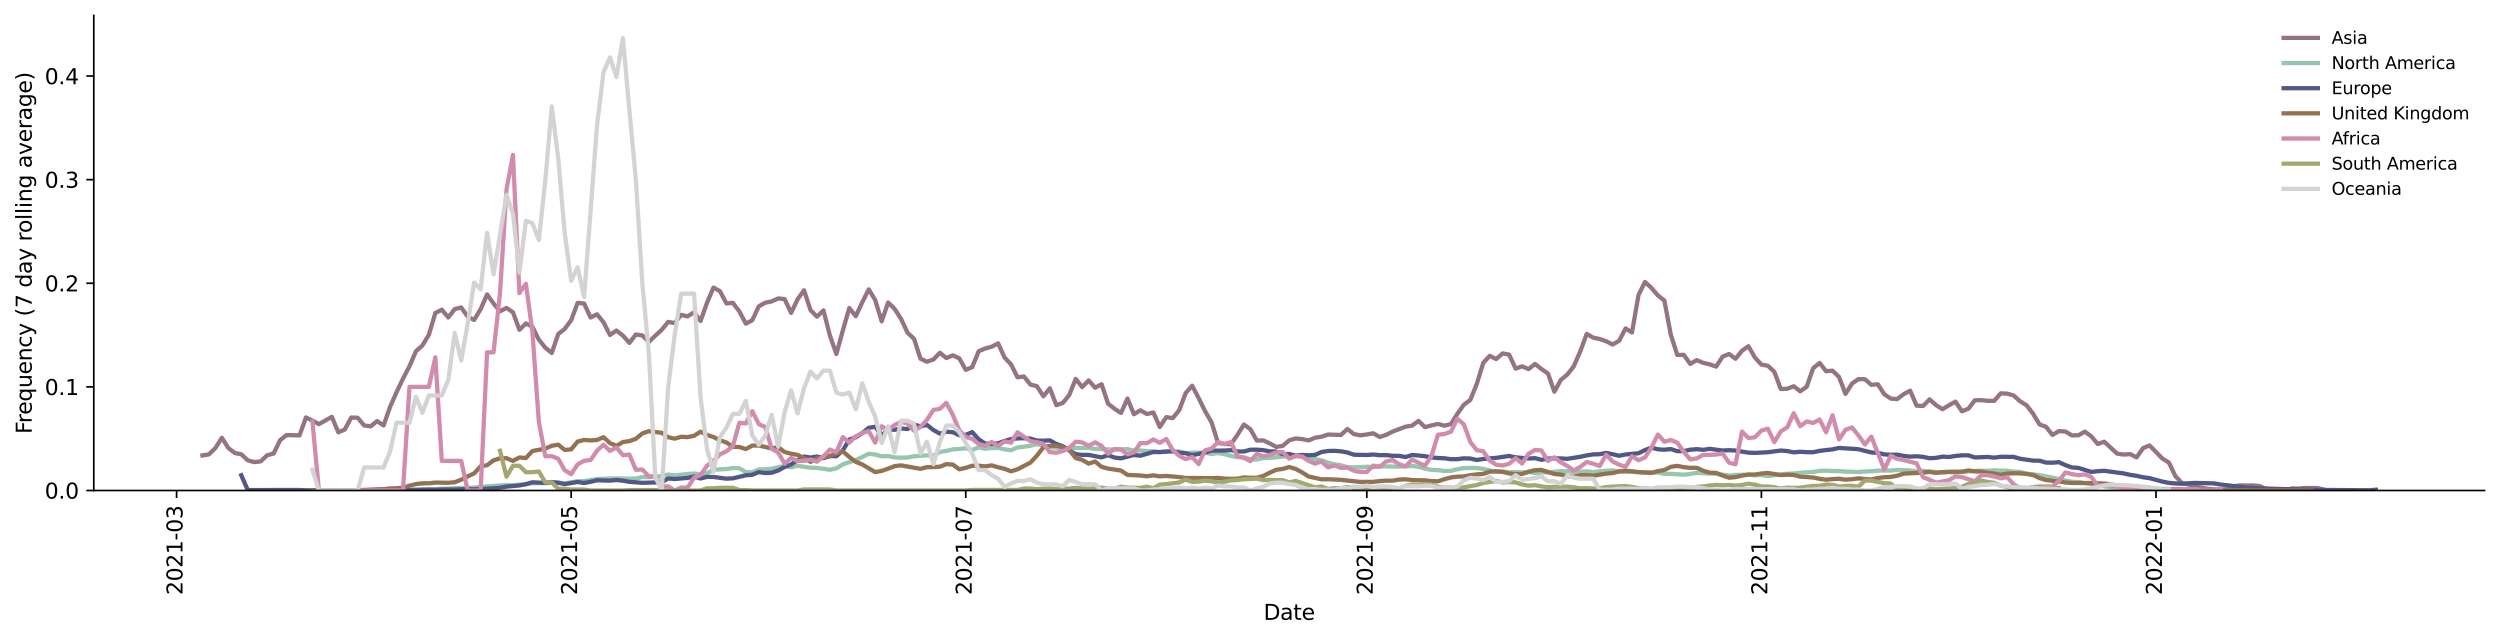 <?xml version="1.0" encoding="utf-8" standalone="no"?>
<!DOCTYPE svg PUBLIC "-//W3C//DTD SVG 1.1//EN"
  "http://www.w3.org/Graphics/SVG/1.1/DTD/svg11.dtd">
<svg height="298.621pt" version="1.1" viewBox="0 0 1166.981 298.621" width="1166.981pt" xmlns="http://www.w3.org/2000/svg" xmlns:xlink="http://www.w3.org/1999/xlink">
 <defs>
  <style type="text/css">*{stroke-linecap:butt;stroke-linejoin:round;}</style>
 </defs>
 <g id="figure_1">
  <g id="patch_1">
   <path d="M 0 298.621 
L 1166.981 298.621 
L 1166.981 0 
L 0 0 
z
" style="fill:#ffffff;"/>
  </g>
  <g id="axes_1">
   <g id="patch_2">
    <path d="M 43.781 228.96 
L 1159.781 228.96 
L 1159.781 7.2 
L 43.781 7.2 
z
" style="fill:#ffffff;"/>
   </g>
   <g id="matplotlib.axis_1">
    <g id="xtick_1">
     <g id="line2d_1">
      <defs>
       <path d="M 0 0 
L 0 3.5 
" id="m3e963a771c" style="stroke:#000000;stroke-width:0.8;"/>
      </defs>
      <g>
       <use style="stroke:#000000;stroke-width:0.8;" x="82.431" xlink:href="#m3e963a771c" y="228.96"/>
      </g>
     </g>
     <g id="text_1">
      <!-- 2021-03 -->
      <g transform="translate(85.19 277.743)rotate(-90)scale(0.1 -0.1)">
       <defs>
        <path d="M 1228 531 
L 3431 531 
L 3431 0 
L 469 0 
L 469 531 
Q 828 903 1448 1529 
Q 2069 2156 2228 2338 
Q 2531 2678 2651 2914 
Q 2772 3150 2772 3378 
Q 2772 3750 2511 3984 
Q 2250 4219 1831 4219 
Q 1534 4219 1204 4116 
Q 875 4013 500 3803 
L 500 4441 
Q 881 4594 1212 4672 
Q 1544 4750 1819 4750 
Q 2544 4750 2975 4387 
Q 3406 4025 3406 3419 
Q 3406 3131 3298 2873 
Q 3191 2616 2906 2266 
Q 2828 2175 2409 1742 
Q 1991 1309 1228 531 
z
" id="DejaVuSans-32" transform="scale(0.016)"/>
        <path d="M 2034 4250 
Q 1547 4250 1301 3770 
Q 1056 3291 1056 2328 
Q 1056 1369 1301 889 
Q 1547 409 2034 409 
Q 2525 409 2770 889 
Q 3016 1369 3016 2328 
Q 3016 3291 2770 3770 
Q 2525 4250 2034 4250 
z
M 2034 4750 
Q 2819 4750 3233 4129 
Q 3647 3509 3647 2328 
Q 3647 1150 3233 529 
Q 2819 -91 2034 -91 
Q 1250 -91 836 529 
Q 422 1150 422 2328 
Q 422 3509 836 4129 
Q 1250 4750 2034 4750 
z
" id="DejaVuSans-30" transform="scale(0.016)"/>
        <path d="M 794 531 
L 1825 531 
L 1825 4091 
L 703 3866 
L 703 4441 
L 1819 4666 
L 2450 4666 
L 2450 531 
L 3481 531 
L 3481 0 
L 794 0 
L 794 531 
z
" id="DejaVuSans-31" transform="scale(0.016)"/>
        <path d="M 313 2009 
L 1997 2009 
L 1997 1497 
L 313 1497 
L 313 2009 
z
" id="DejaVuSans-2d" transform="scale(0.016)"/>
        <path d="M 2597 2516 
Q 3050 2419 3304 2112 
Q 3559 1806 3559 1356 
Q 3559 666 3084 287 
Q 2609 -91 1734 -91 
Q 1441 -91 1130 -33 
Q 819 25 488 141 
L 488 750 
Q 750 597 1062 519 
Q 1375 441 1716 441 
Q 2309 441 2620 675 
Q 2931 909 2931 1356 
Q 2931 1769 2642 2001 
Q 2353 2234 1838 2234 
L 1294 2234 
L 1294 2753 
L 1863 2753 
Q 2328 2753 2575 2939 
Q 2822 3125 2822 3475 
Q 2822 3834 2567 4026 
Q 2313 4219 1838 4219 
Q 1578 4219 1281 4162 
Q 984 4106 628 3988 
L 628 4550 
Q 988 4650 1302 4700 
Q 1616 4750 1894 4750 
Q 2613 4750 3031 4423 
Q 3450 4097 3450 3541 
Q 3450 3153 3228 2886 
Q 3006 2619 2597 2516 
z
" id="DejaVuSans-33" transform="scale(0.016)"/>
       </defs>
       <use xlink:href="#DejaVuSans-32"/>
       <use x="63.623" xlink:href="#DejaVuSans-30"/>
       <use x="127.246" xlink:href="#DejaVuSans-32"/>
       <use x="190.869" xlink:href="#DejaVuSans-31"/>
       <use x="254.492" xlink:href="#DejaVuSans-2d"/>
       <use x="290.576" xlink:href="#DejaVuSans-30"/>
       <use x="354.199" xlink:href="#DejaVuSans-33"/>
      </g>
     </g>
    </g>
    <g id="xtick_2">
     <g id="line2d_2">
      <g>
       <use style="stroke:#000000;stroke-width:0.8;" x="266.619" xlink:href="#m3e963a771c" y="228.96"/>
      </g>
     </g>
     <g id="text_2">
      <!-- 2021-05 -->
      <g transform="translate(269.378 277.743)rotate(-90)scale(0.1 -0.1)">
       <defs>
        <path d="M 691 4666 
L 3169 4666 
L 3169 4134 
L 1269 4134 
L 1269 2991 
Q 1406 3038 1543 3061 
Q 1681 3084 1819 3084 
Q 2600 3084 3056 2656 
Q 3513 2228 3513 1497 
Q 3513 744 3044 326 
Q 2575 -91 1722 -91 
Q 1428 -91 1123 -41 
Q 819 9 494 109 
L 494 744 
Q 775 591 1075 516 
Q 1375 441 1709 441 
Q 2250 441 2565 725 
Q 2881 1009 2881 1497 
Q 2881 1984 2565 2268 
Q 2250 2553 1709 2553 
Q 1456 2553 1204 2497 
Q 953 2441 691 2322 
L 691 4666 
z
" id="DejaVuSans-35" transform="scale(0.016)"/>
       </defs>
       <use xlink:href="#DejaVuSans-32"/>
       <use x="63.623" xlink:href="#DejaVuSans-30"/>
       <use x="127.246" xlink:href="#DejaVuSans-32"/>
       <use x="190.869" xlink:href="#DejaVuSans-31"/>
       <use x="254.492" xlink:href="#DejaVuSans-2d"/>
       <use x="290.576" xlink:href="#DejaVuSans-30"/>
       <use x="354.199" xlink:href="#DejaVuSans-35"/>
      </g>
     </g>
    </g>
    <g id="xtick_3">
     <g id="line2d_3">
      <g>
       <use style="stroke:#000000;stroke-width:0.8;" x="450.807" xlink:href="#m3e963a771c" y="228.96"/>
      </g>
     </g>
     <g id="text_3">
      <!-- 2021-07 -->
      <g transform="translate(453.567 277.743)rotate(-90)scale(0.1 -0.1)">
       <defs>
        <path d="M 525 4666 
L 3525 4666 
L 3525 4397 
L 1831 0 
L 1172 0 
L 2766 4134 
L 525 4134 
L 525 4666 
z
" id="DejaVuSans-37" transform="scale(0.016)"/>
       </defs>
       <use xlink:href="#DejaVuSans-32"/>
       <use x="63.623" xlink:href="#DejaVuSans-30"/>
       <use x="127.246" xlink:href="#DejaVuSans-32"/>
       <use x="190.869" xlink:href="#DejaVuSans-31"/>
       <use x="254.492" xlink:href="#DejaVuSans-2d"/>
       <use x="290.576" xlink:href="#DejaVuSans-30"/>
       <use x="354.199" xlink:href="#DejaVuSans-37"/>
      </g>
     </g>
    </g>
    <g id="xtick_4">
     <g id="line2d_4">
      <g>
       <use style="stroke:#000000;stroke-width:0.8;" x="638.015" xlink:href="#m3e963a771c" y="228.96"/>
      </g>
     </g>
     <g id="text_4">
      <!-- 2021-09 -->
      <g transform="translate(640.774 277.743)rotate(-90)scale(0.1 -0.1)">
       <defs>
        <path d="M 703 97 
L 703 672 
Q 941 559 1184 500 
Q 1428 441 1663 441 
Q 2288 441 2617 861 
Q 2947 1281 2994 2138 
Q 2813 1869 2534 1725 
Q 2256 1581 1919 1581 
Q 1219 1581 811 2004 
Q 403 2428 403 3163 
Q 403 3881 828 4315 
Q 1253 4750 1959 4750 
Q 2769 4750 3195 4129 
Q 3622 3509 3622 2328 
Q 3622 1225 3098 567 
Q 2575 -91 1691 -91 
Q 1453 -91 1209 -44 
Q 966 3 703 97 
z
M 1959 2075 
Q 2384 2075 2632 2365 
Q 2881 2656 2881 3163 
Q 2881 3666 2632 3958 
Q 2384 4250 1959 4250 
Q 1534 4250 1286 3958 
Q 1038 3666 1038 3163 
Q 1038 2656 1286 2365 
Q 1534 2075 1959 2075 
z
" id="DejaVuSans-39" transform="scale(0.016)"/>
       </defs>
       <use xlink:href="#DejaVuSans-32"/>
       <use x="63.623" xlink:href="#DejaVuSans-30"/>
       <use x="127.246" xlink:href="#DejaVuSans-32"/>
       <use x="190.869" xlink:href="#DejaVuSans-31"/>
       <use x="254.492" xlink:href="#DejaVuSans-2d"/>
       <use x="290.576" xlink:href="#DejaVuSans-30"/>
       <use x="354.199" xlink:href="#DejaVuSans-39"/>
      </g>
     </g>
    </g>
    <g id="xtick_5">
     <g id="line2d_5">
      <g>
       <use style="stroke:#000000;stroke-width:0.8;" x="822.203" xlink:href="#m3e963a771c" y="228.96"/>
      </g>
     </g>
     <g id="text_5">
      <!-- 2021-11 -->
      <g transform="translate(824.963 277.743)rotate(-90)scale(0.1 -0.1)">
       <use xlink:href="#DejaVuSans-32"/>
       <use x="63.623" xlink:href="#DejaVuSans-30"/>
       <use x="127.246" xlink:href="#DejaVuSans-32"/>
       <use x="190.869" xlink:href="#DejaVuSans-31"/>
       <use x="254.492" xlink:href="#DejaVuSans-2d"/>
       <use x="290.576" xlink:href="#DejaVuSans-31"/>
       <use x="354.199" xlink:href="#DejaVuSans-31"/>
      </g>
     </g>
    </g>
    <g id="xtick_6">
     <g id="line2d_6">
      <g>
       <use style="stroke:#000000;stroke-width:0.8;" x="1006.392" xlink:href="#m3e963a771c" y="228.96"/>
      </g>
     </g>
     <g id="text_6">
      <!-- 2022-01 -->
      <g transform="translate(1009.151 277.743)rotate(-90)scale(0.1 -0.1)">
       <use xlink:href="#DejaVuSans-32"/>
       <use x="63.623" xlink:href="#DejaVuSans-30"/>
       <use x="127.246" xlink:href="#DejaVuSans-32"/>
       <use x="190.869" xlink:href="#DejaVuSans-32"/>
       <use x="254.492" xlink:href="#DejaVuSans-2d"/>
       <use x="290.576" xlink:href="#DejaVuSans-30"/>
       <use x="354.199" xlink:href="#DejaVuSans-31"/>
      </g>
     </g>
    </g>
    <g id="text_7">
     <!-- Date -->
     <g transform="translate(589.83 289.341)scale(0.1 -0.1)">
      <defs>
       <path d="M 1259 4147 
L 1259 519 
L 2022 519 
Q 2988 519 3436 956 
Q 3884 1394 3884 2338 
Q 3884 3275 3436 3711 
Q 2988 4147 2022 4147 
L 1259 4147 
z
M 628 4666 
L 1925 4666 
Q 3281 4666 3915 4102 
Q 4550 3538 4550 2338 
Q 4550 1131 3912 565 
Q 3275 0 1925 0 
L 628 0 
L 628 4666 
z
" id="DejaVuSans-44" transform="scale(0.016)"/>
       <path d="M 2194 1759 
Q 1497 1759 1228 1600 
Q 959 1441 959 1056 
Q 959 750 1161 570 
Q 1363 391 1709 391 
Q 2188 391 2477 730 
Q 2766 1069 2766 1631 
L 2766 1759 
L 2194 1759 
z
M 3341 1997 
L 3341 0 
L 2766 0 
L 2766 531 
Q 2569 213 2275 61 
Q 1981 -91 1556 -91 
Q 1019 -91 701 211 
Q 384 513 384 1019 
Q 384 1609 779 1909 
Q 1175 2209 1959 2209 
L 2766 2209 
L 2766 2266 
Q 2766 2663 2505 2880 
Q 2244 3097 1772 3097 
Q 1472 3097 1187 3025 
Q 903 2953 641 2809 
L 641 3341 
Q 956 3463 1253 3523 
Q 1550 3584 1831 3584 
Q 2591 3584 2966 3190 
Q 3341 2797 3341 1997 
z
" id="DejaVuSans-61" transform="scale(0.016)"/>
       <path d="M 1172 4494 
L 1172 3500 
L 2356 3500 
L 2356 3053 
L 1172 3053 
L 1172 1153 
Q 1172 725 1289 603 
Q 1406 481 1766 481 
L 2356 481 
L 2356 0 
L 1766 0 
Q 1100 0 847 248 
Q 594 497 594 1153 
L 594 3053 
L 172 3053 
L 172 3500 
L 594 3500 
L 594 4494 
L 1172 4494 
z
" id="DejaVuSans-74" transform="scale(0.016)"/>
       <path d="M 3597 1894 
L 3597 1613 
L 953 1613 
Q 991 1019 1311 708 
Q 1631 397 2203 397 
Q 2534 397 2845 478 
Q 3156 559 3463 722 
L 3463 178 
Q 3153 47 2828 -22 
Q 2503 -91 2169 -91 
Q 1331 -91 842 396 
Q 353 884 353 1716 
Q 353 2575 817 3079 
Q 1281 3584 2069 3584 
Q 2775 3584 3186 3129 
Q 3597 2675 3597 1894 
z
M 3022 2063 
Q 3016 2534 2758 2815 
Q 2500 3097 2075 3097 
Q 1594 3097 1305 2825 
Q 1016 2553 972 2059 
L 3022 2063 
z
" id="DejaVuSans-65" transform="scale(0.016)"/>
      </defs>
      <use xlink:href="#DejaVuSans-44"/>
      <use x="77.002" xlink:href="#DejaVuSans-61"/>
      <use x="138.281" xlink:href="#DejaVuSans-74"/>
      <use x="177.49" xlink:href="#DejaVuSans-65"/>
     </g>
    </g>
   </g>
   <g id="matplotlib.axis_2">
    <g id="ytick_1">
     <g id="line2d_7">
      <defs>
       <path d="M 0 0 
L -3.5 0 
" id="mcf5045707f" style="stroke:#000000;stroke-width:0.8;"/>
      </defs>
      <g>
       <use style="stroke:#000000;stroke-width:0.8;" x="43.781" xlink:href="#mcf5045707f" y="228.96"/>
      </g>
     </g>
     <g id="text_8">
      <!-- 0.0 -->
      <g transform="translate(20.878 232.759)scale(0.1 -0.1)">
       <defs>
        <path d="M 684 794 
L 1344 794 
L 1344 0 
L 684 0 
L 684 794 
z
" id="DejaVuSans-2e" transform="scale(0.016)"/>
       </defs>
       <use xlink:href="#DejaVuSans-30"/>
       <use x="63.623" xlink:href="#DejaVuSans-2e"/>
       <use x="95.41" xlink:href="#DejaVuSans-30"/>
      </g>
     </g>
    </g>
    <g id="ytick_2">
     <g id="line2d_8">
      <g>
       <use style="stroke:#000000;stroke-width:0.8;" x="43.781" xlink:href="#mcf5045707f" y="180.594"/>
      </g>
     </g>
     <g id="text_9">
      <!-- 0.1 -->
      <g transform="translate(20.878 184.393)scale(0.1 -0.1)">
       <use xlink:href="#DejaVuSans-30"/>
       <use x="63.623" xlink:href="#DejaVuSans-2e"/>
       <use x="95.41" xlink:href="#DejaVuSans-31"/>
      </g>
     </g>
    </g>
    <g id="ytick_3">
     <g id="line2d_9">
      <g>
       <use style="stroke:#000000;stroke-width:0.8;" x="43.781" xlink:href="#mcf5045707f" y="132.227"/>
      </g>
     </g>
     <g id="text_10">
      <!-- 0.2 -->
      <g transform="translate(20.878 136.026)scale(0.1 -0.1)">
       <use xlink:href="#DejaVuSans-30"/>
       <use x="63.623" xlink:href="#DejaVuSans-2e"/>
       <use x="95.41" xlink:href="#DejaVuSans-32"/>
      </g>
     </g>
    </g>
    <g id="ytick_4">
     <g id="line2d_10">
      <g>
       <use style="stroke:#000000;stroke-width:0.8;" x="43.781" xlink:href="#mcf5045707f" y="83.861"/>
      </g>
     </g>
     <g id="text_11">
      <!-- 0.3 -->
      <g transform="translate(20.878 87.66)scale(0.1 -0.1)">
       <use xlink:href="#DejaVuSans-30"/>
       <use x="63.623" xlink:href="#DejaVuSans-2e"/>
       <use x="95.41" xlink:href="#DejaVuSans-33"/>
      </g>
     </g>
    </g>
    <g id="ytick_5">
     <g id="line2d_11">
      <g>
       <use style="stroke:#000000;stroke-width:0.8;" x="43.781" xlink:href="#mcf5045707f" y="35.494"/>
      </g>
     </g>
     <g id="text_12">
      <!-- 0.4 -->
      <g transform="translate(20.878 39.294)scale(0.1 -0.1)">
       <defs>
        <path d="M 2419 4116 
L 825 1625 
L 2419 1625 
L 2419 4116 
z
M 2253 4666 
L 3047 4666 
L 3047 1625 
L 3713 1625 
L 3713 1100 
L 3047 1100 
L 3047 0 
L 2419 0 
L 2419 1100 
L 313 1100 
L 313 1709 
L 2253 4666 
z
" id="DejaVuSans-34" transform="scale(0.016)"/>
       </defs>
       <use xlink:href="#DejaVuSans-30"/>
       <use x="63.623" xlink:href="#DejaVuSans-2e"/>
       <use x="95.41" xlink:href="#DejaVuSans-34"/>
      </g>
     </g>
    </g>
    <g id="text_13">
     <!-- Frequency (7 day rolling average) -->
     <g transform="translate(14.798 202.529)rotate(-90)scale(0.1 -0.1)">
      <defs>
       <path d="M 628 4666 
L 3309 4666 
L 3309 4134 
L 1259 4134 
L 1259 2759 
L 3109 2759 
L 3109 2228 
L 1259 2228 
L 1259 0 
L 628 0 
L 628 4666 
z
" id="DejaVuSans-46" transform="scale(0.016)"/>
       <path d="M 2631 2963 
Q 2534 3019 2420 3045 
Q 2306 3072 2169 3072 
Q 1681 3072 1420 2755 
Q 1159 2438 1159 1844 
L 1159 0 
L 581 0 
L 581 3500 
L 1159 3500 
L 1159 2956 
Q 1341 3275 1631 3429 
Q 1922 3584 2338 3584 
Q 2397 3584 2469 3576 
Q 2541 3569 2628 3553 
L 2631 2963 
z
" id="DejaVuSans-72" transform="scale(0.016)"/>
       <path d="M 947 1747 
Q 947 1113 1208 752 
Q 1469 391 1925 391 
Q 2381 391 2643 752 
Q 2906 1113 2906 1747 
Q 2906 2381 2643 2742 
Q 2381 3103 1925 3103 
Q 1469 3103 1208 2742 
Q 947 2381 947 1747 
z
M 2906 525 
Q 2725 213 2448 61 
Q 2172 -91 1784 -91 
Q 1150 -91 751 415 
Q 353 922 353 1747 
Q 353 2572 751 3078 
Q 1150 3584 1784 3584 
Q 2172 3584 2448 3432 
Q 2725 3281 2906 2969 
L 2906 3500 
L 3481 3500 
L 3481 -1331 
L 2906 -1331 
L 2906 525 
z
" id="DejaVuSans-71" transform="scale(0.016)"/>
       <path d="M 544 1381 
L 544 3500 
L 1119 3500 
L 1119 1403 
Q 1119 906 1312 657 
Q 1506 409 1894 409 
Q 2359 409 2629 706 
Q 2900 1003 2900 1516 
L 2900 3500 
L 3475 3500 
L 3475 0 
L 2900 0 
L 2900 538 
Q 2691 219 2414 64 
Q 2138 -91 1772 -91 
Q 1169 -91 856 284 
Q 544 659 544 1381 
z
M 1991 3584 
L 1991 3584 
z
" id="DejaVuSans-75" transform="scale(0.016)"/>
       <path d="M 3513 2113 
L 3513 0 
L 2938 0 
L 2938 2094 
Q 2938 2591 2744 2837 
Q 2550 3084 2163 3084 
Q 1697 3084 1428 2787 
Q 1159 2491 1159 1978 
L 1159 0 
L 581 0 
L 581 3500 
L 1159 3500 
L 1159 2956 
Q 1366 3272 1645 3428 
Q 1925 3584 2291 3584 
Q 2894 3584 3203 3211 
Q 3513 2838 3513 2113 
z
" id="DejaVuSans-6e" transform="scale(0.016)"/>
       <path d="M 3122 3366 
L 3122 2828 
Q 2878 2963 2633 3030 
Q 2388 3097 2138 3097 
Q 1578 3097 1268 2742 
Q 959 2388 959 1747 
Q 959 1106 1268 751 
Q 1578 397 2138 397 
Q 2388 397 2633 464 
Q 2878 531 3122 666 
L 3122 134 
Q 2881 22 2623 -34 
Q 2366 -91 2075 -91 
Q 1284 -91 818 406 
Q 353 903 353 1747 
Q 353 2603 823 3093 
Q 1294 3584 2113 3584 
Q 2378 3584 2631 3529 
Q 2884 3475 3122 3366 
z
" id="DejaVuSans-63" transform="scale(0.016)"/>
       <path d="M 2059 -325 
Q 1816 -950 1584 -1140 
Q 1353 -1331 966 -1331 
L 506 -1331 
L 506 -850 
L 844 -850 
Q 1081 -850 1212 -737 
Q 1344 -625 1503 -206 
L 1606 56 
L 191 3500 
L 800 3500 
L 1894 763 
L 2988 3500 
L 3597 3500 
L 2059 -325 
z
" id="DejaVuSans-79" transform="scale(0.016)"/>
       <path id="DejaVuSans-20" transform="scale(0.016)"/>
       <path d="M 1984 4856 
Q 1566 4138 1362 3434 
Q 1159 2731 1159 2009 
Q 1159 1288 1364 580 
Q 1569 -128 1984 -844 
L 1484 -844 
Q 1016 -109 783 600 
Q 550 1309 550 2009 
Q 550 2706 781 3412 
Q 1013 4119 1484 4856 
L 1984 4856 
z
" id="DejaVuSans-28" transform="scale(0.016)"/>
       <path d="M 2906 2969 
L 2906 4863 
L 3481 4863 
L 3481 0 
L 2906 0 
L 2906 525 
Q 2725 213 2448 61 
Q 2172 -91 1784 -91 
Q 1150 -91 751 415 
Q 353 922 353 1747 
Q 353 2572 751 3078 
Q 1150 3584 1784 3584 
Q 2172 3584 2448 3432 
Q 2725 3281 2906 2969 
z
M 947 1747 
Q 947 1113 1208 752 
Q 1469 391 1925 391 
Q 2381 391 2643 752 
Q 2906 1113 2906 1747 
Q 2906 2381 2643 2742 
Q 2381 3103 1925 3103 
Q 1469 3103 1208 2742 
Q 947 2381 947 1747 
z
" id="DejaVuSans-64" transform="scale(0.016)"/>
       <path d="M 1959 3097 
Q 1497 3097 1228 2736 
Q 959 2375 959 1747 
Q 959 1119 1226 758 
Q 1494 397 1959 397 
Q 2419 397 2687 759 
Q 2956 1122 2956 1747 
Q 2956 2369 2687 2733 
Q 2419 3097 1959 3097 
z
M 1959 3584 
Q 2709 3584 3137 3096 
Q 3566 2609 3566 1747 
Q 3566 888 3137 398 
Q 2709 -91 1959 -91 
Q 1206 -91 779 398 
Q 353 888 353 1747 
Q 353 2609 779 3096 
Q 1206 3584 1959 3584 
z
" id="DejaVuSans-6f" transform="scale(0.016)"/>
       <path d="M 603 4863 
L 1178 4863 
L 1178 0 
L 603 0 
L 603 4863 
z
" id="DejaVuSans-6c" transform="scale(0.016)"/>
       <path d="M 603 3500 
L 1178 3500 
L 1178 0 
L 603 0 
L 603 3500 
z
M 603 4863 
L 1178 4863 
L 1178 4134 
L 603 4134 
L 603 4863 
z
" id="DejaVuSans-69" transform="scale(0.016)"/>
       <path d="M 2906 1791 
Q 2906 2416 2648 2759 
Q 2391 3103 1925 3103 
Q 1463 3103 1205 2759 
Q 947 2416 947 1791 
Q 947 1169 1205 825 
Q 1463 481 1925 481 
Q 2391 481 2648 825 
Q 2906 1169 2906 1791 
z
M 3481 434 
Q 3481 -459 3084 -895 
Q 2688 -1331 1869 -1331 
Q 1566 -1331 1297 -1286 
Q 1028 -1241 775 -1147 
L 775 -588 
Q 1028 -725 1275 -790 
Q 1522 -856 1778 -856 
Q 2344 -856 2625 -561 
Q 2906 -266 2906 331 
L 2906 616 
Q 2728 306 2450 153 
Q 2172 0 1784 0 
Q 1141 0 747 490 
Q 353 981 353 1791 
Q 353 2603 747 3093 
Q 1141 3584 1784 3584 
Q 2172 3584 2450 3431 
Q 2728 3278 2906 2969 
L 2906 3500 
L 3481 3500 
L 3481 434 
z
" id="DejaVuSans-67" transform="scale(0.016)"/>
       <path d="M 191 3500 
L 800 3500 
L 1894 563 
L 2988 3500 
L 3597 3500 
L 2284 0 
L 1503 0 
L 191 3500 
z
" id="DejaVuSans-76" transform="scale(0.016)"/>
       <path d="M 513 4856 
L 1013 4856 
Q 1481 4119 1714 3412 
Q 1947 2706 1947 2009 
Q 1947 1309 1714 600 
Q 1481 -109 1013 -844 
L 513 -844 
Q 928 -128 1133 580 
Q 1338 1288 1338 2009 
Q 1338 2731 1133 3434 
Q 928 4138 513 4856 
z
" id="DejaVuSans-29" transform="scale(0.016)"/>
      </defs>
      <use xlink:href="#DejaVuSans-46"/>
      <use x="50.27" xlink:href="#DejaVuSans-72"/>
      <use x="89.133" xlink:href="#DejaVuSans-65"/>
      <use x="150.656" xlink:href="#DejaVuSans-71"/>
      <use x="214.133" xlink:href="#DejaVuSans-75"/>
      <use x="277.512" xlink:href="#DejaVuSans-65"/>
      <use x="339.035" xlink:href="#DejaVuSans-6e"/>
      <use x="402.414" xlink:href="#DejaVuSans-63"/>
      <use x="457.395" xlink:href="#DejaVuSans-79"/>
      <use x="516.574" xlink:href="#DejaVuSans-20"/>
      <use x="548.361" xlink:href="#DejaVuSans-28"/>
      <use x="587.375" xlink:href="#DejaVuSans-37"/>
      <use x="650.998" xlink:href="#DejaVuSans-20"/>
      <use x="682.785" xlink:href="#DejaVuSans-64"/>
      <use x="746.262" xlink:href="#DejaVuSans-61"/>
      <use x="807.541" xlink:href="#DejaVuSans-79"/>
      <use x="866.721" xlink:href="#DejaVuSans-20"/>
      <use x="898.508" xlink:href="#DejaVuSans-72"/>
      <use x="937.371" xlink:href="#DejaVuSans-6f"/>
      <use x="998.553" xlink:href="#DejaVuSans-6c"/>
      <use x="1026.336" xlink:href="#DejaVuSans-6c"/>
      <use x="1054.119" xlink:href="#DejaVuSans-69"/>
      <use x="1081.902" xlink:href="#DejaVuSans-6e"/>
      <use x="1145.281" xlink:href="#DejaVuSans-67"/>
      <use x="1208.758" xlink:href="#DejaVuSans-20"/>
      <use x="1240.545" xlink:href="#DejaVuSans-61"/>
      <use x="1301.824" xlink:href="#DejaVuSans-76"/>
      <use x="1361.004" xlink:href="#DejaVuSans-65"/>
      <use x="1422.527" xlink:href="#DejaVuSans-72"/>
      <use x="1463.641" xlink:href="#DejaVuSans-61"/>
      <use x="1524.92" xlink:href="#DejaVuSans-67"/>
      <use x="1588.396" xlink:href="#DejaVuSans-65"/>
      <use x="1649.92" xlink:href="#DejaVuSans-29"/>
     </g>
    </g>
   </g>
   <g id="line2d_12">
    <path clip-path="url(#p988abe158c)" d="M 94.509 212.589 
L 97.528 212.094 
L 100.547 209.134 
L 103.567 204.377 
L 106.586 209.121 
L 109.606 211.472 
L 112.625 212.05 
L 115.645 214.857 
L 118.664 215.719 
L 121.684 215.373 
L 124.703 212.515 
L 127.723 211.7 
L 130.742 205.488 
L 133.762 203.083 
L 139.801 203.248 
L 142.82 194.853 
L 145.84 196.335 
L 148.859 197.974 
L 154.898 194.59 
L 157.918 201.774 
L 160.937 200.507 
L 163.957 194.9 
L 166.976 195.013 
L 169.996 198.616 
L 173.015 199.01 
L 176.034 196.573 
L 179.054 198.604 
L 182.073 189.947 
L 185.093 183.106 
L 188.112 176.754 
L 191.132 170.996 
L 194.151 163.971 
L 197.171 161.279 
L 200.19 156.265 
L 203.21 146.107 
L 206.229 144.554 
L 209.249 148.202 
L 212.268 144.274 
L 215.288 143.524 
L 218.307 147.793 
L 221.327 149.355 
L 224.346 144.306 
L 227.366 137.448 
L 230.385 141.667 
L 233.405 145.304 
L 236.424 143.727 
L 239.444 145.772 
L 242.463 153.948 
L 245.483 150.985 
L 248.502 152.494 
L 251.522 158.554 
L 254.541 162.307 
L 257.56 164.764 
L 260.58 155.93 
L 263.599 153.546 
L 266.619 149.438 
L 269.638 141.372 
L 272.658 141.692 
L 275.677 148.204 
L 278.697 146.707 
L 281.716 150.445 
L 284.736 156.359 
L 287.755 154.292 
L 290.775 156.662 
L 293.794 160.051 
L 296.814 156.145 
L 299.833 156.568 
L 302.853 159.648 
L 305.872 156.714 
L 308.892 153.935 
L 311.911 150.264 
L 314.931 150.824 
L 317.95 146.973 
L 320.97 147.686 
L 323.989 145.793 
L 327.009 149.83 
L 330.028 141.346 
L 333.047 134.241 
L 336.067 135.921 
L 339.086 141.632 
L 342.106 141.37 
L 345.125 145.379 
L 348.145 151.063 
L 351.164 149.493 
L 354.184 142.996 
L 357.203 141.32 
L 360.223 140.701 
L 363.242 139.311 
L 366.262 139.613 
L 369.281 146.062 
L 372.301 139.704 
L 375.32 135.51 
L 378.34 144.749 
L 381.359 147.822 
L 384.379 144.884 
L 387.398 156.639 
L 390.418 165.247 
L 393.437 154.203 
L 396.457 143.79 
L 399.476 147.606 
L 402.496 141.097 
L 405.515 135.082 
L 408.534 140.062 
L 411.554 149.992 
L 414.573 141.201 
L 417.593 144.165 
L 420.612 148.888 
L 423.632 155.324 
L 426.651 158.123 
L 429.671 167.433 
L 432.69 168.864 
L 435.71 167.804 
L 438.729 164.652 
L 441.749 167.14 
L 444.768 165.861 
L 447.788 167.271 
L 450.807 172.637 
L 453.827 171.369 
L 456.846 163.96 
L 459.866 162.663 
L 462.885 161.874 
L 465.905 160.279 
L 468.924 166.892 
L 471.944 170.097 
L 474.963 176.109 
L 477.983 175.766 
L 481.002 179.522 
L 484.022 180.265 
L 487.041 184.955 
L 490.06 181.266 
L 493.08 189.121 
L 496.099 188.104 
L 499.119 184.369 
L 502.138 176.864 
L 505.158 180.691 
L 508.177 177.57 
L 511.197 180.987 
L 514.216 179.354 
L 517.236 188.45 
L 520.255 190.801 
L 523.275 192.773 
L 526.294 186.065 
L 529.314 193.355 
L 532.333 191.511 
L 535.353 193.271 
L 538.372 192.552 
L 541.392 199.308 
L 544.411 194.707 
L 547.431 195.18 
L 550.45 191.463 
L 553.47 183.471 
L 556.489 180.045 
L 559.509 185.791 
L 562.528 191.94 
L 565.547 197.173 
L 568.567 206.74 
L 571.586 207.276 
L 574.606 207.311 
L 577.625 203.02 
L 580.645 198.165 
L 583.664 200.335 
L 586.684 205.67 
L 589.703 205.569 
L 592.723 206.985 
L 595.742 208.613 
L 598.762 208.123 
L 601.781 205.541 
L 604.801 204.685 
L 607.82 204.962 
L 610.84 205.593 
L 613.859 204.328 
L 616.879 203.846 
L 619.898 202.841 
L 625.937 203.036 
L 628.957 200.242 
L 631.976 202.624 
L 634.996 203.205 
L 638.015 202.798 
L 641.034 202.258 
L 644.054 203.995 
L 647.073 202.978 
L 650.093 201.445 
L 656.132 199.168 
L 659.151 198.688 
L 662.171 196.485 
L 665.19 199.402 
L 668.21 198.562 
L 671.229 197.891 
L 674.249 198.707 
L 677.268 197.961 
L 680.288 193.154 
L 683.307 188.931 
L 686.327 186.7 
L 689.346 179.2 
L 692.366 169.413 
L 695.385 166.118 
L 698.405 167.607 
L 701.424 164.979 
L 704.444 165.519 
L 707.463 172.067 
L 710.483 171.002 
L 713.502 172.294 
L 716.522 169.896 
L 719.541 172.261 
L 722.56 174.337 
L 725.58 182.827 
L 728.599 177.311 
L 731.619 174.839 
L 734.638 170.966 
L 737.658 164.023 
L 740.677 155.866 
L 743.697 157.602 
L 746.716 158.24 
L 749.736 159.3 
L 752.755 160.812 
L 755.775 159.11 
L 758.794 153.314 
L 761.814 155.191 
L 764.833 137.706 
L 767.853 131.622 
L 770.872 134.396 
L 773.892 137.918 
L 776.911 140.257 
L 779.931 156.306 
L 782.95 165.687 
L 785.97 165.652 
L 788.989 169.869 
L 792.009 168.1 
L 795.028 169.377 
L 798.047 170.07 
L 801.067 171.144 
L 804.086 166.492 
L 807.106 165.232 
L 810.125 167.457 
L 813.145 163.747 
L 816.164 161.597 
L 819.184 166.925 
L 822.203 170.19 
L 825.223 170.726 
L 828.242 173.552 
L 831.262 181.602 
L 834.281 181.474 
L 837.301 180.302 
L 840.32 182.645 
L 843.34 180.55 
L 846.359 171.901 
L 849.379 169.422 
L 852.398 173.267 
L 855.418 173.029 
L 858.437 175.958 
L 861.457 183.848 
L 864.476 179.074 
L 867.496 176.968 
L 870.515 177.017 
L 873.534 179.638 
L 876.554 179.37 
L 879.573 184.039 
L 882.593 186.056 
L 885.612 186.291 
L 888.632 183.977 
L 891.651 182.374 
L 894.671 189.362 
L 897.69 189.507 
L 900.71 186.414 
L 903.729 189.133 
L 906.749 191.024 
L 909.768 189.171 
L 912.788 187.494 
L 915.807 191.983 
L 918.827 190.799 
L 921.846 186.832 
L 924.866 186.79 
L 927.885 187.111 
L 930.905 187.104 
L 933.924 183.618 
L 936.944 183.752 
L 939.963 184.601 
L 942.983 187.309 
L 946.002 189.203 
L 949.022 193.105 
L 952.041 198.122 
L 955.06 199.221 
L 958.08 203.027 
L 961.099 201.241 
L 964.119 201.425 
L 967.138 203.237 
L 970.158 203.202 
L 973.177 201.48 
L 976.197 203.681 
L 979.216 207.262 
L 982.236 206.19 
L 988.275 211.763 
L 991.294 212.178 
L 994.314 211.981 
L 997.333 213.494 
L 1000.353 209.201 
L 1003.372 207.912 
L 1009.411 214.065 
L 1012.431 215.922 
L 1015.45 222.242 
L 1018.47 225.44 
L 1021.489 226.15 
L 1024.509 227.018 
L 1030.547 228.185 
L 1033.567 228.478 
L 1036.586 228.511 
L 1039.606 228.392 
L 1042.625 226.975 
L 1045.645 226.585 
L 1048.664 226.643 
L 1051.684 226.584 
L 1054.703 226.873 
L 1057.723 228.204 
L 1060.742 228.593 
L 1063.762 228.593 
L 1066.781 228.874 
L 1069.801 227.991 
L 1072.82 228.077 
L 1075.84 227.807 
L 1081.879 227.807 
L 1084.898 228.584 
L 1084.898 228.584 
" style="fill:none;stroke:#947383;stroke-linecap:square;stroke-width:2;"/>
   </g>
   <g id="line2d_13">
    <path clip-path="url(#p988abe158c)" d="M 139.801 228.868 
L 151.879 228.915 
L 166.976 228.84 
L 173.015 228.814 
L 176.034 228.717 
L 185.093 228.797 
L 200.19 228.519 
L 203.21 228.414 
L 206.229 228.159 
L 221.327 227.581 
L 230.385 226.776 
L 236.424 226.413 
L 239.444 226.416 
L 245.483 226.089 
L 248.502 225.59 
L 254.541 225.512 
L 260.58 225.214 
L 263.599 225.629 
L 269.638 224.592 
L 272.658 224.588 
L 278.697 223.581 
L 287.755 223.299 
L 293.794 223.467 
L 296.814 223.317 
L 299.833 222.7 
L 302.853 222.717 
L 305.872 222.545 
L 308.892 222.22 
L 311.911 221.523 
L 314.931 221.955 
L 320.97 221.217 
L 323.989 221.039 
L 327.009 221.41 
L 330.028 220.905 
L 333.047 219.274 
L 339.086 218.936 
L 342.106 218.452 
L 345.125 218.604 
L 348.145 220.389 
L 351.164 220.495 
L 354.184 219.146 
L 357.203 219.063 
L 360.223 218.818 
L 363.242 218.047 
L 366.262 217.52 
L 369.281 218.183 
L 372.301 217.43 
L 378.34 218.34 
L 381.359 218.388 
L 387.398 219.287 
L 390.418 218.63 
L 393.437 216.753 
L 399.476 214.72 
L 402.496 213.338 
L 405.515 211.815 
L 408.534 212.187 
L 411.554 213.004 
L 414.573 212.851 
L 417.593 213.488 
L 420.612 213.658 
L 423.632 213.556 
L 426.651 212.966 
L 432.69 212.554 
L 435.71 212.687 
L 438.729 210.993 
L 441.749 210.477 
L 444.768 209.753 
L 447.788 209.568 
L 450.807 209.236 
L 453.827 210.011 
L 456.846 208.813 
L 459.866 209.489 
L 462.885 209.116 
L 465.905 209.054 
L 468.924 209.773 
L 471.944 210.152 
L 474.963 208.908 
L 481.002 208.08 
L 484.022 207.327 
L 490.06 208.719 
L 493.08 209.007 
L 499.119 209.221 
L 502.138 209.039 
L 505.158 209.131 
L 508.177 209.104 
L 511.197 209.521 
L 520.255 209.904 
L 526.294 209.638 
L 529.314 210.364 
L 532.333 210.323 
L 538.372 210.704 
L 541.392 211.062 
L 544.411 210.622 
L 550.45 210.757 
L 553.47 211.509 
L 556.489 211.339 
L 559.509 211.282 
L 562.528 211.384 
L 565.547 211.903 
L 568.567 211.49 
L 571.586 211.991 
L 574.606 212.806 
L 577.625 213.413 
L 580.645 213.452 
L 583.664 214.347 
L 586.684 214.49 
L 589.703 213.863 
L 592.723 213.766 
L 598.762 213.128 
L 604.801 212.917 
L 607.82 213.128 
L 610.84 213.903 
L 613.859 214.293 
L 616.879 214.846 
L 619.898 215.968 
L 622.918 216.745 
L 625.937 217.202 
L 628.957 218.032 
L 631.976 218.127 
L 634.996 218.107 
L 638.015 217.853 
L 641.034 218.055 
L 644.054 217.693 
L 653.112 217.808 
L 656.132 217.719 
L 659.151 217.502 
L 662.171 217.936 
L 665.19 218.787 
L 668.21 219.321 
L 671.229 219.436 
L 674.249 219.847 
L 677.268 219.785 
L 680.288 219.025 
L 683.307 218.488 
L 689.346 218.445 
L 692.366 218.882 
L 695.385 219.623 
L 698.405 220.181 
L 701.424 220.028 
L 704.444 220.498 
L 707.463 220.371 
L 710.483 220.55 
L 713.502 220.339 
L 716.522 220.809 
L 719.541 220.508 
L 722.56 220.548 
L 728.599 219.918 
L 731.619 219.994 
L 734.638 220.332 
L 737.658 220.238 
L 740.677 219.999 
L 743.697 220.435 
L 746.716 219.953 
L 752.755 219.54 
L 755.775 220.061 
L 758.794 220.292 
L 761.814 220.273 
L 770.872 220.556 
L 773.892 220.561 
L 776.911 221.242 
L 779.931 221.175 
L 785.97 221.59 
L 788.989 221.255 
L 792.009 220.683 
L 795.028 220.908 
L 801.067 221.141 
L 807.106 222 
L 810.125 221.673 
L 816.164 221.56 
L 819.184 221.892 
L 822.203 221.799 
L 825.223 222.183 
L 834.281 221.118 
L 837.301 221.039 
L 840.32 220.67 
L 846.359 220.303 
L 849.379 219.777 
L 852.398 219.698 
L 855.418 219.891 
L 858.437 219.897 
L 861.457 220.119 
L 867.496 220.339 
L 870.515 220.096 
L 873.534 219.983 
L 876.554 219.686 
L 882.593 219.629 
L 885.612 219.38 
L 891.651 219.612 
L 894.671 220.071 
L 897.69 219.786 
L 906.749 220.665 
L 909.768 220.337 
L 912.788 220.586 
L 918.827 220.024 
L 924.866 219.724 
L 927.885 219.777 
L 930.905 219.548 
L 933.924 219.702 
L 936.944 219.702 
L 939.963 220.186 
L 942.983 220.307 
L 946.002 221.087 
L 952.041 221.777 
L 961.099 223.577 
L 964.119 224.336 
L 967.138 224.886 
L 970.158 224.994 
L 976.197 225.945 
L 979.216 226.316 
L 982.236 227.015 
L 985.255 227.541 
L 994.314 227.998 
L 1000.353 228.039 
L 1003.372 228.152 
L 1006.392 228.092 
L 1012.431 228.298 
L 1018.47 228.411 
L 1021.489 228.558 
L 1024.509 228.503 
L 1030.547 228.676 
L 1063.762 228.882 
L 1081.879 228.757 
L 1081.879 228.757 
" style="fill:none;stroke:#96c6ad;stroke-linecap:square;stroke-width:2;"/>
   </g>
   <g id="line2d_14">
    <path clip-path="url(#p988abe158c)" d="M 112.625 221.857 
L 115.645 228.766 
L 139.801 228.722 
L 142.82 228.927 
L 163.957 228.906 
L 166.976 228.753 
L 176.034 228.683 
L 179.054 228.565 
L 182.073 228.772 
L 194.151 228.668 
L 200.19 228.531 
L 203.21 228.629 
L 206.229 228.474 
L 212.268 228.479 
L 218.307 228.319 
L 221.327 228.439 
L 230.385 227.9 
L 233.405 227.672 
L 236.424 227.153 
L 242.463 226.604 
L 245.483 225.988 
L 248.502 225.128 
L 254.541 225.415 
L 257.56 225.023 
L 260.58 225.363 
L 263.599 225.975 
L 269.638 224.991 
L 272.658 225.458 
L 275.677 224.898 
L 278.697 224.203 
L 284.736 224.359 
L 287.755 224.068 
L 290.775 224.393 
L 293.794 224.916 
L 299.833 225.374 
L 308.892 225.126 
L 311.911 223.341 
L 314.931 223.607 
L 320.97 223.079 
L 323.989 222.446 
L 327.009 223.366 
L 330.028 222.59 
L 333.047 222.643 
L 339.086 223.44 
L 342.106 223.285 
L 348.145 221.863 
L 351.164 221.638 
L 354.184 220.374 
L 357.203 220.799 
L 360.223 220.664 
L 363.242 219.621 
L 366.262 217.968 
L 369.281 216.795 
L 372.301 214.82 
L 375.32 213.09 
L 378.34 213.578 
L 381.359 213.079 
L 384.379 213.842 
L 387.398 212.917 
L 390.418 212.939 
L 393.437 210.264 
L 396.457 205.17 
L 399.476 204.131 
L 402.496 202.165 
L 405.515 199.683 
L 408.534 199.213 
L 411.554 203.421 
L 414.573 200.369 
L 417.593 200.63 
L 420.612 200 
L 423.632 200.269 
L 426.651 198.172 
L 429.671 199.036 
L 432.69 198.341 
L 435.71 200.727 
L 438.729 202.426 
L 441.749 201.516 
L 444.768 201.751 
L 447.788 203.152 
L 450.807 203.007 
L 453.827 201.692 
L 456.846 205.075 
L 459.866 207.055 
L 462.885 207.217 
L 465.905 206.945 
L 468.924 205.818 
L 471.944 204.94 
L 474.963 204.643 
L 477.983 204.573 
L 481.002 204.729 
L 484.022 205.654 
L 487.041 205.706 
L 490.06 205.556 
L 493.08 207.223 
L 496.099 208.324 
L 502.138 212.019 
L 505.158 212.347 
L 508.177 212.347 
L 514.216 213.492 
L 517.236 212.476 
L 520.255 213.589 
L 523.275 213.936 
L 529.314 212.382 
L 532.333 212.717 
L 538.372 210.988 
L 541.392 211.034 
L 547.431 210.626 
L 550.45 211.346 
L 553.47 211.544 
L 556.489 212.415 
L 559.509 211.922 
L 562.528 211.208 
L 565.547 210.334 
L 571.586 210.321 
L 574.606 210.127 
L 577.625 210.739 
L 580.645 210.747 
L 583.664 209.932 
L 586.684 209.903 
L 589.703 210.136 
L 592.723 210.694 
L 595.742 210.765 
L 598.762 211.972 
L 601.781 211.941 
L 604.801 212.682 
L 607.82 212.359 
L 610.84 212.53 
L 613.859 212.353 
L 616.879 210.984 
L 619.898 210.521 
L 622.918 210.443 
L 625.937 210.673 
L 628.957 211.216 
L 631.976 212.258 
L 638.015 212.395 
L 641.034 212.163 
L 644.054 212.49 
L 647.073 212.433 
L 650.093 212.766 
L 653.112 212.796 
L 656.132 213.34 
L 659.151 212.397 
L 662.171 212.617 
L 665.19 212.965 
L 668.21 213.5 
L 671.229 213.808 
L 674.249 213.918 
L 677.268 214.355 
L 680.288 214.337 
L 683.307 213.937 
L 686.327 214.035 
L 689.346 214.725 
L 692.366 214.232 
L 698.405 213.728 
L 704.444 212.853 
L 707.463 213.475 
L 713.502 214.034 
L 716.522 213.868 
L 719.541 214.64 
L 722.56 214.09 
L 725.58 213.973 
L 728.599 213.97 
L 731.619 214.177 
L 737.658 213.222 
L 740.677 212.571 
L 743.697 212.103 
L 746.716 212.027 
L 749.736 211.406 
L 752.755 212.011 
L 755.775 212.761 
L 758.794 212.14 
L 764.833 211.573 
L 767.853 210.097 
L 770.872 208.963 
L 773.892 209.727 
L 776.911 209.924 
L 779.931 209.616 
L 782.95 210.62 
L 785.97 210.549 
L 788.989 209.927 
L 792.009 209.657 
L 795.028 209.976 
L 798.047 209.512 
L 804.086 210.289 
L 807.106 210.141 
L 810.125 210.311 
L 816.164 211.284 
L 819.184 211.41 
L 825.223 211.095 
L 831.262 210.31 
L 834.281 210.556 
L 837.301 211.155 
L 840.32 210.876 
L 843.34 211.065 
L 846.359 211.096 
L 849.379 210.463 
L 855.418 209.752 
L 858.437 209.095 
L 864.476 209.475 
L 867.496 209.694 
L 873.534 211.204 
L 876.554 211.383 
L 879.573 212.114 
L 882.593 212.289 
L 885.612 212.228 
L 888.632 212.83 
L 891.651 213.143 
L 894.671 212.984 
L 897.69 213.255 
L 900.71 213.903 
L 903.729 213.726 
L 906.749 213.159 
L 909.768 213.314 
L 912.788 212.843 
L 915.807 212.547 
L 918.827 212.557 
L 921.846 213.527 
L 927.885 213.307 
L 930.905 213.634 
L 933.924 213.215 
L 939.963 213.278 
L 942.983 214.147 
L 949.022 215.009 
L 952.041 215.055 
L 955.06 215.922 
L 958.08 215.981 
L 961.099 215.741 
L 964.119 217.112 
L 967.138 218.204 
L 970.158 218.396 
L 976.197 220.287 
L 979.216 219.957 
L 982.236 219.778 
L 991.294 220.984 
L 994.314 221.652 
L 997.333 222.108 
L 1000.353 222.775 
L 1003.372 223.195 
L 1009.411 224.802 
L 1012.431 225.411 
L 1015.45 225.679 
L 1018.47 225.804 
L 1024.509 225.426 
L 1033.567 225.649 
L 1036.586 226.188 
L 1042.625 226.868 
L 1048.664 227.653 
L 1051.684 227.732 
L 1054.703 227.966 
L 1066.781 228.306 
L 1075.84 228.501 
L 1081.879 228.688 
L 1106.034 228.85 
L 1109.054 228.611 
L 1109.054 228.611 
" style="fill:none;stroke:#525886;stroke-linecap:square;stroke-width:2;"/>
   </g>
   <g id="line2d_15">
    <path clip-path="url(#p988abe158c)" d="M 145.84 228.868 
L 151.879 228.924 
L 166.976 228.907 
L 176.034 228.463 
L 179.054 228.385 
L 182.073 227.983 
L 185.093 227.928 
L 188.112 227.671 
L 191.132 226.724 
L 194.151 225.962 
L 197.171 225.615 
L 200.19 225.582 
L 203.21 225.247 
L 209.249 225.37 
L 212.268 225.101 
L 215.288 223.915 
L 218.307 222.363 
L 221.327 220.988 
L 224.346 217.658 
L 227.366 217.166 
L 230.385 214.883 
L 233.405 213.945 
L 236.424 213.879 
L 239.444 215.164 
L 242.463 213.529 
L 245.483 213.806 
L 248.502 210.533 
L 254.541 209.412 
L 257.56 208.091 
L 260.58 207.561 
L 263.599 210.022 
L 266.619 209.751 
L 269.638 206.123 
L 272.658 205.355 
L 275.677 205.588 
L 278.697 205.38 
L 281.716 204.072 
L 284.736 206.858 
L 287.755 208.098 
L 290.775 206.337 
L 293.794 205.904 
L 296.814 204.839 
L 299.833 202.319 
L 302.853 201.288 
L 308.892 202.026 
L 311.911 204.088 
L 314.931 204.759 
L 317.95 203.881 
L 320.97 204.052 
L 323.989 203.417 
L 327.009 201.511 
L 330.028 203.036 
L 333.047 203.996 
L 336.067 205.491 
L 339.086 206.565 
L 342.106 208.571 
L 345.125 208.669 
L 348.145 209.617 
L 351.164 207.984 
L 354.184 207.967 
L 360.223 209.346 
L 363.242 208.682 
L 366.262 211.019 
L 369.281 211.796 
L 372.301 212.327 
L 375.32 213.797 
L 378.34 215.596 
L 381.359 213.772 
L 384.379 213.382 
L 387.398 212.758 
L 393.437 210.689 
L 396.457 213.325 
L 399.476 215.58 
L 402.496 216.801 
L 408.534 220.381 
L 411.554 219.81 
L 414.573 218.765 
L 417.593 217.579 
L 420.612 217.236 
L 429.671 218.854 
L 432.69 218.05 
L 435.71 218.031 
L 438.729 217.834 
L 441.749 216.68 
L 444.768 216.855 
L 447.788 219.087 
L 450.807 218.389 
L 453.827 217.401 
L 456.846 217.382 
L 459.866 217.715 
L 462.885 217.247 
L 465.905 218.111 
L 468.924 218.848 
L 471.944 220.004 
L 474.963 219.065 
L 481.002 215.929 
L 484.022 212.698 
L 487.041 208.79 
L 490.06 208.106 
L 493.08 208.054 
L 496.099 208.714 
L 499.119 210.088 
L 502.138 213.802 
L 505.158 214.678 
L 508.177 216.422 
L 511.197 215.442 
L 514.216 217.927 
L 517.236 218.741 
L 523.275 219.65 
L 526.294 221.675 
L 532.333 221.96 
L 535.353 222.314 
L 538.372 221.886 
L 541.392 222.35 
L 544.411 222.157 
L 550.45 222.691 
L 553.47 223.11 
L 565.547 223.206 
L 568.567 223.093 
L 571.586 223.401 
L 574.606 223.532 
L 577.625 223.459 
L 580.645 222.879 
L 583.664 222.999 
L 586.684 222.992 
L 589.703 222.174 
L 592.723 220.623 
L 595.742 219.295 
L 598.762 218.886 
L 601.781 217.995 
L 604.801 218.883 
L 607.82 220.509 
L 610.84 222.436 
L 616.879 223.741 
L 619.898 223.693 
L 625.937 223.987 
L 634.996 224.961 
L 641.034 224.923 
L 644.054 224.573 
L 647.073 224.358 
L 650.093 224.368 
L 653.112 223.865 
L 656.132 223.738 
L 659.151 224.089 
L 665.19 224.215 
L 668.21 224.549 
L 671.229 224.669 
L 674.249 223.687 
L 677.268 222.878 
L 680.288 222.494 
L 683.307 222.414 
L 686.327 221.823 
L 689.346 221.441 
L 692.366 221.213 
L 695.385 220.15 
L 698.405 220.03 
L 701.424 220.261 
L 704.444 220.998 
L 707.463 221.321 
L 710.483 221.239 
L 713.502 220.2 
L 716.522 219.494 
L 719.541 219.361 
L 725.58 221.243 
L 728.599 221.532 
L 731.619 222.271 
L 734.638 222.528 
L 737.658 221.837 
L 740.677 221.765 
L 743.697 222.061 
L 749.736 221.086 
L 752.755 220.815 
L 755.775 220.079 
L 758.794 219.731 
L 761.814 219.986 
L 764.833 220.411 
L 770.872 220.728 
L 773.892 219.932 
L 776.911 219.416 
L 779.931 217.912 
L 782.95 217.467 
L 785.97 218.058 
L 788.989 218.409 
L 792.009 218.356 
L 795.028 219.727 
L 798.047 220.622 
L 801.067 220.732 
L 804.086 221.974 
L 807.106 222.996 
L 810.125 222.706 
L 813.145 222.034 
L 816.164 221.526 
L 819.184 221.5 
L 822.203 221.04 
L 825.223 220.777 
L 831.262 221.76 
L 834.281 221.589 
L 837.301 221.694 
L 840.32 222.49 
L 846.359 222.904 
L 849.379 223.514 
L 852.398 223.921 
L 855.418 223.632 
L 858.437 223.472 
L 861.457 223.907 
L 864.476 223.704 
L 867.496 223.286 
L 870.515 223.621 
L 873.534 223.795 
L 876.554 223.125 
L 879.573 222.756 
L 882.593 222.631 
L 885.612 222.052 
L 888.632 221.091 
L 897.69 220.63 
L 900.71 220.27 
L 903.729 220.755 
L 906.749 220.344 
L 912.788 220.164 
L 915.807 220.184 
L 918.827 219.6 
L 921.846 220.017 
L 924.866 220.144 
L 927.885 220.721 
L 930.905 221.048 
L 933.924 221.615 
L 936.944 221.05 
L 939.963 220.94 
L 942.983 220.97 
L 946.002 221.218 
L 949.022 221.743 
L 952.041 223.171 
L 955.06 224.062 
L 961.099 224.791 
L 964.119 225.212 
L 967.138 225.448 
L 976.197 225.509 
L 982.236 225.732 
L 985.255 226.117 
L 988.275 226.696 
L 991.294 227.558 
L 1000.353 228.174 
L 1006.392 228.293 
L 1012.431 228.375 
L 1033.567 228.772 
L 1042.625 228.842 
L 1051.684 228.912 
L 1078.859 228.937 
L 1078.859 228.937 
" style="fill:none;stroke:#937252;stroke-linecap:square;stroke-width:2;"/>
   </g>
   <g id="line2d_16">
    <path clip-path="url(#p988abe158c)" d="M 145.84 196.716 
L 148.859 228.96 
L 188.112 228.96 
L 191.132 180.594 
L 200.19 180.594 
L 203.21 166.775 
L 206.229 215.141 
L 215.288 215.141 
L 218.307 228.96 
L 224.346 228.96 
L 227.366 164.471 
L 230.385 164.471 
L 233.405 136.834 
L 236.424 88.467 
L 239.444 72.345 
L 242.463 136.834 
L 245.483 132.437 
L 248.502 154.7 
L 251.522 196.826 
L 254.541 212.948 
L 257.56 212.948 
L 260.58 214.121 
L 263.599 219.495 
L 266.619 221.339 
L 269.638 216.732 
L 272.658 215.093 
L 275.677 214.734 
L 278.697 210.338 
L 281.716 207.622 
L 284.736 210.469 
L 287.755 208.884 
L 290.775 212.467 
L 293.794 212.183 
L 296.814 219.296 
L 299.833 219.139 
L 302.853 222.364 
L 305.872 222.364 
L 308.892 227.044 
L 311.911 227.044 
L 314.931 228.96 
L 317.95 227.616 
L 320.97 227.616 
L 323.989 222.955 
L 327.009 221.76 
L 330.028 217.363 
L 333.047 215.124 
L 336.067 212.07 
L 339.086 210.686 
L 342.106 208.206 
L 345.125 197.33 
L 348.145 197.661 
L 351.164 191.922 
L 354.184 197.968 
L 357.203 199.304 
L 360.223 209.419 
L 363.242 211.258 
L 366.262 216.47 
L 369.281 213.764 
L 372.301 215.237 
L 375.32 215.081 
L 378.34 214.505 
L 381.359 215.513 
L 384.379 213.037 
L 387.398 209.87 
L 390.418 211.112 
L 393.437 204.031 
L 396.457 206.606 
L 399.476 203.687 
L 402.496 202.11 
L 405.515 201.254 
L 408.534 206.614 
L 411.554 198.977 
L 414.573 200.714 
L 417.593 198.355 
L 420.612 197.028 
L 423.632 197.591 
L 426.651 201.087 
L 429.671 199.235 
L 432.69 196.014 
L 435.71 191.349 
L 438.729 190.867 
L 441.749 188.071 
L 444.768 193.663 
L 447.788 200.847 
L 450.807 204.015 
L 453.827 204.797 
L 456.846 207.304 
L 459.866 208.056 
L 462.885 206.293 
L 465.905 208.124 
L 468.924 206.045 
L 471.944 206.64 
L 474.963 201.771 
L 481.002 205.96 
L 484.022 206.434 
L 487.041 207.169 
L 490.06 211.033 
L 493.08 211.345 
L 496.099 210.543 
L 499.119 209.131 
L 502.138 206.186 
L 505.158 206.539 
L 508.177 208.085 
L 511.197 206.485 
L 514.216 208.162 
L 517.236 211.789 
L 520.255 209.571 
L 523.275 209.788 
L 526.294 212.056 
L 529.314 211.15 
L 532.333 206.827 
L 535.353 206.866 
L 538.372 205.142 
L 541.392 206.716 
L 544.411 204.898 
L 547.431 210.069 
L 550.45 212.792 
L 553.47 214.278 
L 556.489 213.363 
L 559.509 216.608 
L 562.528 210.184 
L 565.547 209.4 
L 568.567 206.342 
L 571.586 207.262 
L 574.606 206.37 
L 577.625 212.926 
L 580.645 213.723 
L 583.664 215.27 
L 586.684 211.889 
L 589.703 212.962 
L 592.723 212.335 
L 595.742 211.218 
L 598.762 210.986 
L 601.781 214.099 
L 604.801 212.792 
L 607.82 213.099 
L 610.84 215.119 
L 613.859 216.445 
L 616.879 215.413 
L 619.898 218.186 
L 622.918 217.316 
L 625.937 218.379 
L 628.957 218.262 
L 631.976 219.742 
L 634.996 220.322 
L 638.015 220.276 
L 641.034 217.369 
L 644.054 217.912 
L 647.073 215.386 
L 650.093 214.763 
L 653.112 216.718 
L 656.132 217.69 
L 659.151 214.496 
L 662.171 216.049 
L 665.19 217.385 
L 668.21 212.804 
L 671.229 202.942 
L 674.249 202.578 
L 677.268 201.535 
L 680.288 195.492 
L 683.307 198.068 
L 686.327 206.304 
L 689.346 210.142 
L 692.366 210.654 
L 695.385 214.954 
L 698.405 216.935 
L 701.424 217.298 
L 704.444 216.493 
L 707.463 213.885 
L 710.483 216.349 
L 713.502 211.865 
L 716.522 210.024 
L 719.541 210.284 
L 722.56 215.147 
L 725.58 213.479 
L 728.599 215.821 
L 731.619 217.523 
L 734.638 219.603 
L 737.658 217.949 
L 740.677 215.641 
L 743.697 216.471 
L 746.716 217.53 
L 749.736 212.273 
L 752.755 215.393 
L 755.775 216.888 
L 758.794 217.969 
L 761.814 212.99 
L 764.833 214.834 
L 767.853 213.561 
L 770.872 208.928 
L 773.892 202.827 
L 776.911 206.213 
L 779.931 205.375 
L 782.95 206.648 
L 785.97 210.873 
L 788.989 214.455 
L 792.009 213.993 
L 795.028 212.322 
L 798.047 212.322 
L 801.067 212.187 
L 804.086 211.653 
L 807.106 215.984 
L 810.125 216.724 
L 813.145 201.451 
L 816.164 204.474 
L 819.184 204.107 
L 822.203 200.987 
L 825.223 200.123 
L 828.242 206.368 
L 831.262 201.365 
L 834.281 199.453 
L 837.301 192.9 
L 840.32 198.946 
L 843.34 196.727 
L 846.359 197.431 
L 849.379 195.811 
L 852.398 201.763 
L 855.418 193.867 
L 858.437 205.115 
L 861.457 200.62 
L 864.476 199.521 
L 867.496 203.241 
L 870.515 207.474 
L 873.534 203.837 
L 879.573 219.164 
L 882.593 212.715 
L 885.612 214.23 
L 888.632 214.729 
L 894.671 216.322 
L 897.69 222.77 
L 900.71 223.953 
L 903.729 225.315 
L 909.768 224.193 
L 912.788 222.397 
L 915.807 222.706 
L 921.846 224.671 
L 924.866 221.817 
L 927.885 221.783 
L 930.905 222.441 
L 933.924 223.261 
L 936.944 222.759 
L 939.963 226.103 
L 942.983 227.933 
L 946.002 227.933 
L 949.022 227.354 
L 952.041 227.087 
L 958.08 227.084 
L 961.099 224.482 
L 964.119 220.527 
L 967.138 221.294 
L 970.158 221.823 
L 973.177 221.441 
L 976.197 222.661 
L 979.216 226.676 
L 985.255 226.676 
L 991.294 227.53 
L 994.314 228.05 
L 1003.372 228.05 
L 1006.392 228.96 
L 1009.411 228.96 
L 1012.431 228.481 
L 1024.509 228.481 
L 1027.528 228.96 
L 1033.567 228.96 
L 1036.586 228.119 
L 1036.586 228.119 
" style="fill:none;stroke:#d18cad;stroke-linecap:square;stroke-width:2;"/>
   </g>
   <g id="line2d_17">
    <path clip-path="url(#p988abe158c)" d="M 233.405 210.42 
L 236.424 222.511 
L 239.444 217.42 
L 242.463 217.42 
L 245.483 220.414 
L 248.502 220.414 
L 251.522 220.076 
L 254.541 225.168 
L 257.56 225.168 
L 260.58 228.181 
L 263.599 228.181 
L 266.619 228.518 
L 272.658 228.518 
L 275.677 228.96 
L 290.775 228.96 
L 293.794 228.773 
L 305.872 228.773 
L 308.892 228.96 
L 327.009 228.96 
L 330.028 227.909 
L 333.047 227.909 
L 336.067 227.706 
L 342.106 227.706 
L 345.125 228.757 
L 348.145 228.757 
L 351.164 228.96 
L 372.301 228.96 
L 375.32 228.488 
L 387.398 228.488 
L 390.418 228.96 
L 450.807 228.96 
L 453.827 228.716 
L 474.963 228.701 
L 477.983 228.061 
L 481.002 228.061 
L 484.022 228.319 
L 490.06 227.989 
L 493.08 228.383 
L 496.099 228.07 
L 499.119 228.07 
L 502.138 227.713 
L 508.177 228.146 
L 514.216 227.627 
L 517.236 228.128 
L 520.255 228.128 
L 523.275 227.171 
L 526.294 227.627 
L 532.333 227.736 
L 535.353 227.19 
L 538.372 227.905 
L 541.392 226.209 
L 544.411 225.978 
L 550.45 225.185 
L 553.47 223.892 
L 556.489 224.927 
L 559.509 224.808 
L 562.528 224.39 
L 565.547 224.668 
L 568.567 225.19 
L 571.586 224.854 
L 574.606 224.252 
L 577.625 224.085 
L 580.645 223.711 
L 586.684 223.443 
L 589.703 224.131 
L 592.723 224.017 
L 595.742 224.139 
L 598.762 224.111 
L 601.781 225.209 
L 604.801 224.476 
L 610.84 226.488 
L 613.859 227.482 
L 616.879 227.101 
L 619.898 228.26 
L 622.918 227.883 
L 625.937 227.883 
L 628.957 227.35 
L 631.976 227.826 
L 634.996 227.692 
L 638.015 227.812 
L 641.034 227.661 
L 644.054 228.328 
L 647.073 228.183 
L 650.093 228.316 
L 653.112 227.997 
L 656.132 226.785 
L 659.151 226.238 
L 662.171 226.334 
L 665.19 225.873 
L 668.21 226.178 
L 671.229 227.243 
L 674.249 227.632 
L 680.288 227.632 
L 683.307 227.515 
L 686.327 226.906 
L 689.346 226.426 
L 692.366 225.454 
L 698.405 224.501 
L 701.424 225.239 
L 704.444 224.973 
L 707.463 225.182 
L 710.483 226.152 
L 713.502 226.708 
L 716.522 226.476 
L 719.541 227.059 
L 722.56 227.414 
L 725.58 227.246 
L 731.619 227.163 
L 734.638 227.484 
L 737.658 227.938 
L 740.677 227.863 
L 743.697 228.042 
L 746.716 227.91 
L 749.736 227.37 
L 752.755 227.153 
L 758.794 226.893 
L 761.814 227.308 
L 764.833 227.848 
L 767.853 227.985 
L 773.892 228.611 
L 776.911 228.797 
L 779.931 228.562 
L 782.95 228.725 
L 785.97 228.725 
L 788.989 228.131 
L 792.009 227.27 
L 795.028 227.061 
L 798.047 226.631 
L 801.067 226.369 
L 804.086 226.52 
L 807.106 226.419 
L 810.125 226.65 
L 813.145 226.394 
L 816.164 225.808 
L 819.184 226.249 
L 822.203 227.06 
L 825.223 227.108 
L 828.242 227.408 
L 831.262 228.095 
L 834.281 227.624 
L 837.301 227.777 
L 840.32 227.635 
L 846.359 226.807 
L 849.379 226.788 
L 852.398 226.197 
L 855.418 226.322 
L 858.437 227.133 
L 861.457 226.864 
L 864.476 226.732 
L 867.496 227.186 
L 870.515 224.334 
L 873.534 224.334 
L 879.573 225.555 
L 882.593 225.692 
L 885.612 228.725 
L 888.632 228.373 
L 891.651 228.608 
L 894.671 228.608 
L 897.69 228.063 
L 900.71 228.063 
L 903.729 228.415 
L 912.788 227.84 
L 915.807 227.237 
L 918.827 225.889 
L 921.846 225.472 
L 924.866 224.321 
L 927.885 225.007 
L 930.905 225.363 
L 933.924 226.711 
L 936.944 227.331 
L 939.963 228.409 
L 942.983 227.632 
L 946.002 227.879 
L 949.022 227.72 
L 952.041 227.297 
L 955.06 227.601 
L 958.08 228.091 
L 961.099 227.805 
L 961.099 227.805 
" style="fill:none;stroke:#a4a86f;stroke-linecap:square;stroke-width:2;"/>
   </g>
   <g id="line2d_18">
    <path clip-path="url(#p988abe158c)" d="M 145.84 219.287 
L 148.859 228.96 
L 166.976 228.96 
L 169.996 218.212 
L 179.054 218.212 
L 182.073 210.771 
L 185.093 197.336 
L 191.132 197.336 
L 194.151 185.244 
L 197.171 192.685 
L 200.19 184.624 
L 206.229 184.624 
L 209.249 177.369 
L 212.268 155.384 
L 215.288 168.282 
L 218.307 151.212 
L 221.327 131.865 
L 224.346 135.09 
L 227.366 108.708 
L 230.385 128.054 
L 236.424 90.924 
L 239.444 99.605 
L 242.463 127.243 
L 245.483 103.06 
L 248.502 104.165 
L 251.522 112.02 
L 254.541 84.285 
L 257.56 49.738 
L 260.58 73.921 
L 263.599 108.745 
L 266.619 131.068 
L 269.638 124.786 
L 272.658 138.605 
L 278.697 58.469 
L 281.716 33.665 
L 284.736 26.756 
L 287.755 35.969 
L 290.775 17.76 
L 293.794 51.616 
L 296.814 83.861 
L 299.833 132.227 
L 302.853 164.471 
L 305.872 222.511 
L 308.892 228.96 
L 311.911 180.594 
L 314.931 156.41 
L 317.95 137.064 
L 323.989 137.064 
L 327.009 185.43 
L 330.028 209.613 
L 333.047 220.166 
L 336.067 204.044 
L 339.086 199.647 
L 342.106 193.198 
L 345.125 193.198 
L 348.145 187.11 
L 351.164 203.232 
L 354.184 207.629 
L 357.203 203.33 
L 360.223 193.657 
L 363.242 208.539 
L 366.262 192.416 
L 369.281 182.234 
L 372.301 192.982 
L 375.32 181.159 
L 378.34 173.421 
L 381.359 176.645 
L 384.379 173.009 
L 387.398 173.009 
L 390.418 183.343 
L 393.437 184.172 
L 396.457 183.251 
L 399.476 191.024 
L 402.496 178.933 
L 405.515 187.515 
L 408.534 194.424 
L 411.554 206.755 
L 414.573 198.982 
L 417.593 211.073 
L 420.612 196.379 
L 423.632 196.379 
L 426.651 197.867 
L 429.671 211.686 
L 432.69 206.211 
L 435.71 216.736 
L 438.729 206.278 
L 441.749 198.641 
L 444.768 198.641 
L 447.788 201.757 
L 453.827 211.797 
L 456.846 219.434 
L 459.866 219.434 
L 462.885 221.793 
L 465.905 223.432 
L 468.924 227.292 
L 471.944 225.68 
L 474.963 224.5 
L 477.983 224.5 
L 481.002 223.694 
L 484.022 225.362 
L 487.041 226.035 
L 493.08 226.14 
L 496.099 226.946 
L 499.119 224.044 
L 502.138 224.983 
L 505.158 226.058 
L 511.197 226.058 
L 514.216 228.96 
L 517.236 227.963 
L 529.314 227.963 
L 532.333 228.96 
L 535.353 228.96 
L 538.372 228.49 
L 541.392 228.49 
L 544.411 227.981 
L 547.431 227.981 
L 550.45 227.588 
L 553.47 228.058 
L 556.489 227.599 
L 559.509 228.108 
L 562.528 227.634 
L 565.547 228.027 
L 568.567 226.598 
L 571.586 227.056 
L 574.606 227.056 
L 577.625 227.53 
L 580.645 227.53 
L 583.664 228.96 
L 586.684 227.983 
L 589.703 227.264 
L 592.723 225.703 
L 595.742 225.32 
L 598.762 225.32 
L 601.781 225.989 
L 604.801 226.378 
L 607.82 227.938 
L 610.84 228.322 
L 613.859 228.322 
L 616.879 228.63 
L 622.918 228.606 
L 625.937 227.864 
L 628.957 227.864 
L 631.976 227.181 
L 634.996 227.213 
L 638.015 226.644 
L 641.034 227.385 
L 644.054 227.037 
L 647.073 227.046 
L 650.093 227.369 
L 653.112 227.938 
L 656.132 226.953 
L 662.171 226.979 
L 665.19 226.724 
L 668.21 226.724 
L 671.229 227.709 
L 677.268 227.553 
L 680.288 227.101 
L 683.307 224.199 
L 686.327 222.99 
L 689.346 223.36 
L 692.366 224.143 
L 695.385 222.65 
L 698.405 224.851 
L 701.424 225.031 
L 704.444 224.553 
L 707.463 221.789 
L 710.483 223.987 
L 716.522 223.164 
L 719.541 222.378 
L 722.56 224.672 
L 725.58 224.672 
L 728.599 225.824 
L 731.619 222.067 
L 734.638 222.976 
L 737.658 223.445 
L 743.697 223.445 
L 746.716 228.604 
L 752.755 228.516 
L 755.775 228.105 
L 764.833 228.185 
L 767.853 227.715 
L 770.872 228.127 
L 773.892 227.495 
L 779.931 227.43 
L 782.95 227.138 
L 785.97 227.138 
L 788.989 227.415 
L 792.009 227.415 
L 795.028 227.843 
L 798.047 228.604 
L 801.067 228.604 
L 804.086 228.96 
L 807.106 228.96 
L 810.125 228.274 
L 837.301 228.381 
L 840.32 228.96 
L 843.34 228.559 
L 846.359 228.559 
L 849.379 228.2 
L 852.398 228.2 
L 855.418 227.74 
L 858.437 228.141 
L 861.457 228.141 
L 864.476 228.499 
L 867.496 228.499 
L 870.515 228.96 
L 873.534 228.96 
L 876.554 228.274 
L 879.573 227.344 
L 882.593 227.344 
L 885.612 226.885 
L 888.632 226.885 
L 891.651 227.08 
L 894.671 228.011 
L 897.69 228.011 
L 900.71 226.02 
L 909.768 226.099 
L 912.788 225.705 
L 915.807 228.154 
L 918.827 227.344 
L 924.866 226.399 
L 927.885 226.276 
L 930.905 225.892 
L 933.924 226.701 
L 936.944 227.013 
L 939.963 227.457 
L 949.022 227.695 
L 952.041 228.054 
L 955.06 228.054 
L 958.08 228.184 
L 961.099 228.428 
L 964.119 228.428 
L 967.138 228.67 
L 970.158 228.67 
L 973.177 228.499 
L 979.216 227.341 
L 982.236 226.573 
L 985.255 226.153 
L 988.275 226.414 
L 991.294 226.423 
L 997.333 226.821 
L 1000.353 227.24 
L 1003.372 227.44 
L 1006.392 228.001 
L 1009.411 228.417 
L 1012.431 228.426 
L 1012.431 228.426 
" style="fill:none;stroke:#d3d3d3;stroke-linecap:square;stroke-width:2;"/>
   </g>
   <g id="patch_3">
    <path d="M 43.781 228.96 
L 43.781 7.2 
" style="fill:none;stroke:#000000;stroke-linecap:square;stroke-linejoin:miter;stroke-width:0.8;"/>
   </g>
   <g id="patch_4">
    <path d="M 43.781 228.96 
L 1159.781 228.96 
" style="fill:none;stroke:#000000;stroke-linecap:square;stroke-linejoin:miter;stroke-width:0.8;"/>
   </g>
   <g id="legend_1">
    <g id="line2d_19">
     <path d="M 1065.97 17.679 
L 1081.97 17.679 
" style="fill:none;stroke:#947383;stroke-linecap:square;stroke-width:2;"/>
    </g>
    <g id="line2d_20"/>
    <g id="text_14">
     <!-- Asia -->
     <g transform="translate(1088.37 20.479)scale(0.08 -0.08)">
      <defs>
       <path d="M 2188 4044 
L 1331 1722 
L 3047 1722 
L 2188 4044 
z
M 1831 4666 
L 2547 4666 
L 4325 0 
L 3669 0 
L 3244 1197 
L 1141 1197 
L 716 0 
L 50 0 
L 1831 4666 
z
" id="DejaVuSans-41" transform="scale(0.016)"/>
       <path d="M 2834 3397 
L 2834 2853 
Q 2591 2978 2328 3040 
Q 2066 3103 1784 3103 
Q 1356 3103 1142 2972 
Q 928 2841 928 2578 
Q 928 2378 1081 2264 
Q 1234 2150 1697 2047 
L 1894 2003 
Q 2506 1872 2764 1633 
Q 3022 1394 3022 966 
Q 3022 478 2636 193 
Q 2250 -91 1575 -91 
Q 1294 -91 989 -36 
Q 684 19 347 128 
L 347 722 
Q 666 556 975 473 
Q 1284 391 1588 391 
Q 1994 391 2212 530 
Q 2431 669 2431 922 
Q 2431 1156 2273 1281 
Q 2116 1406 1581 1522 
L 1381 1569 
Q 847 1681 609 1914 
Q 372 2147 372 2553 
Q 372 3047 722 3315 
Q 1072 3584 1716 3584 
Q 2034 3584 2315 3537 
Q 2597 3491 2834 3397 
z
" id="DejaVuSans-73" transform="scale(0.016)"/>
      </defs>
      <use xlink:href="#DejaVuSans-41"/>
      <use x="68.408" xlink:href="#DejaVuSans-73"/>
      <use x="120.508" xlink:href="#DejaVuSans-69"/>
      <use x="148.291" xlink:href="#DejaVuSans-61"/>
     </g>
    </g>
    <g id="line2d_21">
     <path d="M 1065.97 29.421 
L 1081.97 29.421 
" style="fill:none;stroke:#96c6ad;stroke-linecap:square;stroke-width:2;"/>
    </g>
    <g id="line2d_22"/>
    <g id="text_15">
     <!-- North America -->
     <g transform="translate(1088.37 32.221)scale(0.08 -0.08)">
      <defs>
       <path d="M 628 4666 
L 1478 4666 
L 3547 763 
L 3547 4666 
L 4159 4666 
L 4159 0 
L 3309 0 
L 1241 3903 
L 1241 0 
L 628 0 
L 628 4666 
z
" id="DejaVuSans-4e" transform="scale(0.016)"/>
       <path d="M 3513 2113 
L 3513 0 
L 2938 0 
L 2938 2094 
Q 2938 2591 2744 2837 
Q 2550 3084 2163 3084 
Q 1697 3084 1428 2787 
Q 1159 2491 1159 1978 
L 1159 0 
L 581 0 
L 581 4863 
L 1159 4863 
L 1159 2956 
Q 1366 3272 1645 3428 
Q 1925 3584 2291 3584 
Q 2894 3584 3203 3211 
Q 3513 2838 3513 2113 
z
" id="DejaVuSans-68" transform="scale(0.016)"/>
       <path d="M 3328 2828 
Q 3544 3216 3844 3400 
Q 4144 3584 4550 3584 
Q 5097 3584 5394 3201 
Q 5691 2819 5691 2113 
L 5691 0 
L 5113 0 
L 5113 2094 
Q 5113 2597 4934 2840 
Q 4756 3084 4391 3084 
Q 3944 3084 3684 2787 
Q 3425 2491 3425 1978 
L 3425 0 
L 2847 0 
L 2847 2094 
Q 2847 2600 2669 2842 
Q 2491 3084 2119 3084 
Q 1678 3084 1418 2786 
Q 1159 2488 1159 1978 
L 1159 0 
L 581 0 
L 581 3500 
L 1159 3500 
L 1159 2956 
Q 1356 3278 1631 3431 
Q 1906 3584 2284 3584 
Q 2666 3584 2933 3390 
Q 3200 3197 3328 2828 
z
" id="DejaVuSans-6d" transform="scale(0.016)"/>
      </defs>
      <use xlink:href="#DejaVuSans-4e"/>
      <use x="74.805" xlink:href="#DejaVuSans-6f"/>
      <use x="135.986" xlink:href="#DejaVuSans-72"/>
      <use x="177.1" xlink:href="#DejaVuSans-74"/>
      <use x="216.309" xlink:href="#DejaVuSans-68"/>
      <use x="279.688" xlink:href="#DejaVuSans-20"/>
      <use x="311.475" xlink:href="#DejaVuSans-41"/>
      <use x="379.883" xlink:href="#DejaVuSans-6d"/>
      <use x="477.295" xlink:href="#DejaVuSans-65"/>
      <use x="538.818" xlink:href="#DejaVuSans-72"/>
      <use x="579.932" xlink:href="#DejaVuSans-69"/>
      <use x="607.715" xlink:href="#DejaVuSans-63"/>
      <use x="662.695" xlink:href="#DejaVuSans-61"/>
     </g>
    </g>
    <g id="line2d_23">
     <path d="M 1065.97 41.164 
L 1081.97 41.164 
" style="fill:none;stroke:#525886;stroke-linecap:square;stroke-width:2;"/>
    </g>
    <g id="line2d_24"/>
    <g id="text_16">
     <!-- Europe -->
     <g transform="translate(1088.37 43.964)scale(0.08 -0.08)">
      <defs>
       <path d="M 628 4666 
L 3578 4666 
L 3578 4134 
L 1259 4134 
L 1259 2753 
L 3481 2753 
L 3481 2222 
L 1259 2222 
L 1259 531 
L 3634 531 
L 3634 0 
L 628 0 
L 628 4666 
z
" id="DejaVuSans-45" transform="scale(0.016)"/>
       <path d="M 1159 525 
L 1159 -1331 
L 581 -1331 
L 581 3500 
L 1159 3500 
L 1159 2969 
Q 1341 3281 1617 3432 
Q 1894 3584 2278 3584 
Q 2916 3584 3314 3078 
Q 3713 2572 3713 1747 
Q 3713 922 3314 415 
Q 2916 -91 2278 -91 
Q 1894 -91 1617 61 
Q 1341 213 1159 525 
z
M 3116 1747 
Q 3116 2381 2855 2742 
Q 2594 3103 2138 3103 
Q 1681 3103 1420 2742 
Q 1159 2381 1159 1747 
Q 1159 1113 1420 752 
Q 1681 391 2138 391 
Q 2594 391 2855 752 
Q 3116 1113 3116 1747 
z
" id="DejaVuSans-70" transform="scale(0.016)"/>
      </defs>
      <use xlink:href="#DejaVuSans-45"/>
      <use x="63.184" xlink:href="#DejaVuSans-75"/>
      <use x="126.562" xlink:href="#DejaVuSans-72"/>
      <use x="165.426" xlink:href="#DejaVuSans-6f"/>
      <use x="226.607" xlink:href="#DejaVuSans-70"/>
      <use x="290.084" xlink:href="#DejaVuSans-65"/>
     </g>
    </g>
    <g id="line2d_25">
     <path d="M 1065.97 52.906 
L 1081.97 52.906 
" style="fill:none;stroke:#937252;stroke-linecap:square;stroke-width:2;"/>
    </g>
    <g id="line2d_26"/>
    <g id="text_17">
     <!-- United Kingdom -->
     <g transform="translate(1088.37 55.706)scale(0.08 -0.08)">
      <defs>
       <path d="M 556 4666 
L 1191 4666 
L 1191 1831 
Q 1191 1081 1462 751 
Q 1734 422 2344 422 
Q 2950 422 3222 751 
Q 3494 1081 3494 1831 
L 3494 4666 
L 4128 4666 
L 4128 1753 
Q 4128 841 3676 375 
Q 3225 -91 2344 -91 
Q 1459 -91 1007 375 
Q 556 841 556 1753 
L 556 4666 
z
" id="DejaVuSans-55" transform="scale(0.016)"/>
       <path d="M 628 4666 
L 1259 4666 
L 1259 2694 
L 3353 4666 
L 4166 4666 
L 1850 2491 
L 4331 0 
L 3500 0 
L 1259 2247 
L 1259 0 
L 628 0 
L 628 4666 
z
" id="DejaVuSans-4b" transform="scale(0.016)"/>
      </defs>
      <use xlink:href="#DejaVuSans-55"/>
      <use x="73.193" xlink:href="#DejaVuSans-6e"/>
      <use x="136.572" xlink:href="#DejaVuSans-69"/>
      <use x="164.355" xlink:href="#DejaVuSans-74"/>
      <use x="203.564" xlink:href="#DejaVuSans-65"/>
      <use x="265.088" xlink:href="#DejaVuSans-64"/>
      <use x="328.564" xlink:href="#DejaVuSans-20"/>
      <use x="360.352" xlink:href="#DejaVuSans-4b"/>
      <use x="425.928" xlink:href="#DejaVuSans-69"/>
      <use x="453.711" xlink:href="#DejaVuSans-6e"/>
      <use x="517.09" xlink:href="#DejaVuSans-67"/>
      <use x="580.566" xlink:href="#DejaVuSans-64"/>
      <use x="644.043" xlink:href="#DejaVuSans-6f"/>
      <use x="705.225" xlink:href="#DejaVuSans-6d"/>
     </g>
    </g>
    <g id="line2d_27">
     <path d="M 1065.97 64.649 
L 1081.97 64.649 
" style="fill:none;stroke:#d18cad;stroke-linecap:square;stroke-width:2;"/>
    </g>
    <g id="line2d_28"/>
    <g id="text_18">
     <!-- Africa -->
     <g transform="translate(1088.37 67.449)scale(0.08 -0.08)">
      <defs>
       <path d="M 2375 4863 
L 2375 4384 
L 1825 4384 
Q 1516 4384 1395 4259 
Q 1275 4134 1275 3809 
L 1275 3500 
L 2222 3500 
L 2222 3053 
L 1275 3053 
L 1275 0 
L 697 0 
L 697 3053 
L 147 3053 
L 147 3500 
L 697 3500 
L 697 3744 
Q 697 4328 969 4595 
Q 1241 4863 1831 4863 
L 2375 4863 
z
" id="DejaVuSans-66" transform="scale(0.016)"/>
      </defs>
      <use xlink:href="#DejaVuSans-41"/>
      <use x="64.783" xlink:href="#DejaVuSans-66"/>
      <use x="99.988" xlink:href="#DejaVuSans-72"/>
      <use x="141.102" xlink:href="#DejaVuSans-69"/>
      <use x="168.885" xlink:href="#DejaVuSans-63"/>
      <use x="223.865" xlink:href="#DejaVuSans-61"/>
     </g>
    </g>
    <g id="line2d_29">
     <path d="M 1065.97 76.391 
L 1081.97 76.391 
" style="fill:none;stroke:#a4a86f;stroke-linecap:square;stroke-width:2;"/>
    </g>
    <g id="line2d_30"/>
    <g id="text_19">
     <!-- South America -->
     <g transform="translate(1088.37 79.191)scale(0.08 -0.08)">
      <defs>
       <path d="M 3425 4513 
L 3425 3897 
Q 3066 4069 2747 4153 
Q 2428 4238 2131 4238 
Q 1616 4238 1336 4038 
Q 1056 3838 1056 3469 
Q 1056 3159 1242 3001 
Q 1428 2844 1947 2747 
L 2328 2669 
Q 3034 2534 3370 2195 
Q 3706 1856 3706 1288 
Q 3706 609 3251 259 
Q 2797 -91 1919 -91 
Q 1588 -91 1214 -16 
Q 841 59 441 206 
L 441 856 
Q 825 641 1194 531 
Q 1563 422 1919 422 
Q 2459 422 2753 634 
Q 3047 847 3047 1241 
Q 3047 1584 2836 1778 
Q 2625 1972 2144 2069 
L 1759 2144 
Q 1053 2284 737 2584 
Q 422 2884 422 3419 
Q 422 4038 858 4394 
Q 1294 4750 2059 4750 
Q 2388 4750 2728 4690 
Q 3069 4631 3425 4513 
z
" id="DejaVuSans-53" transform="scale(0.016)"/>
      </defs>
      <use xlink:href="#DejaVuSans-53"/>
      <use x="63.477" xlink:href="#DejaVuSans-6f"/>
      <use x="124.658" xlink:href="#DejaVuSans-75"/>
      <use x="188.037" xlink:href="#DejaVuSans-74"/>
      <use x="227.246" xlink:href="#DejaVuSans-68"/>
      <use x="290.625" xlink:href="#DejaVuSans-20"/>
      <use x="322.412" xlink:href="#DejaVuSans-41"/>
      <use x="390.82" xlink:href="#DejaVuSans-6d"/>
      <use x="488.232" xlink:href="#DejaVuSans-65"/>
      <use x="549.756" xlink:href="#DejaVuSans-72"/>
      <use x="590.869" xlink:href="#DejaVuSans-69"/>
      <use x="618.652" xlink:href="#DejaVuSans-63"/>
      <use x="673.633" xlink:href="#DejaVuSans-61"/>
     </g>
    </g>
    <g id="line2d_31">
     <path d="M 1065.97 88.134 
L 1081.97 88.134 
" style="fill:none;stroke:#d3d3d3;stroke-linecap:square;stroke-width:2;"/>
    </g>
    <g id="line2d_32"/>
    <g id="text_20">
     <!-- Oceania -->
     <g transform="translate(1088.37 90.934)scale(0.08 -0.08)">
      <defs>
       <path d="M 2522 4238 
Q 1834 4238 1429 3725 
Q 1025 3213 1025 2328 
Q 1025 1447 1429 934 
Q 1834 422 2522 422 
Q 3209 422 3611 934 
Q 4013 1447 4013 2328 
Q 4013 3213 3611 3725 
Q 3209 4238 2522 4238 
z
M 2522 4750 
Q 3503 4750 4090 4092 
Q 4678 3434 4678 2328 
Q 4678 1225 4090 567 
Q 3503 -91 2522 -91 
Q 1538 -91 948 565 
Q 359 1222 359 2328 
Q 359 3434 948 4092 
Q 1538 4750 2522 4750 
z
" id="DejaVuSans-4f" transform="scale(0.016)"/>
      </defs>
      <use xlink:href="#DejaVuSans-4f"/>
      <use x="78.711" xlink:href="#DejaVuSans-63"/>
      <use x="133.691" xlink:href="#DejaVuSans-65"/>
      <use x="195.215" xlink:href="#DejaVuSans-61"/>
      <use x="256.494" xlink:href="#DejaVuSans-6e"/>
      <use x="319.873" xlink:href="#DejaVuSans-69"/>
      <use x="347.656" xlink:href="#DejaVuSans-61"/>
     </g>
    </g>
   </g>
  </g>
 </g>
 <defs>
  <clipPath id="p988abe158c">
   <rect height="221.76" width="1116" x="43.781" y="7.2"/>
  </clipPath>
 </defs>
</svg>
